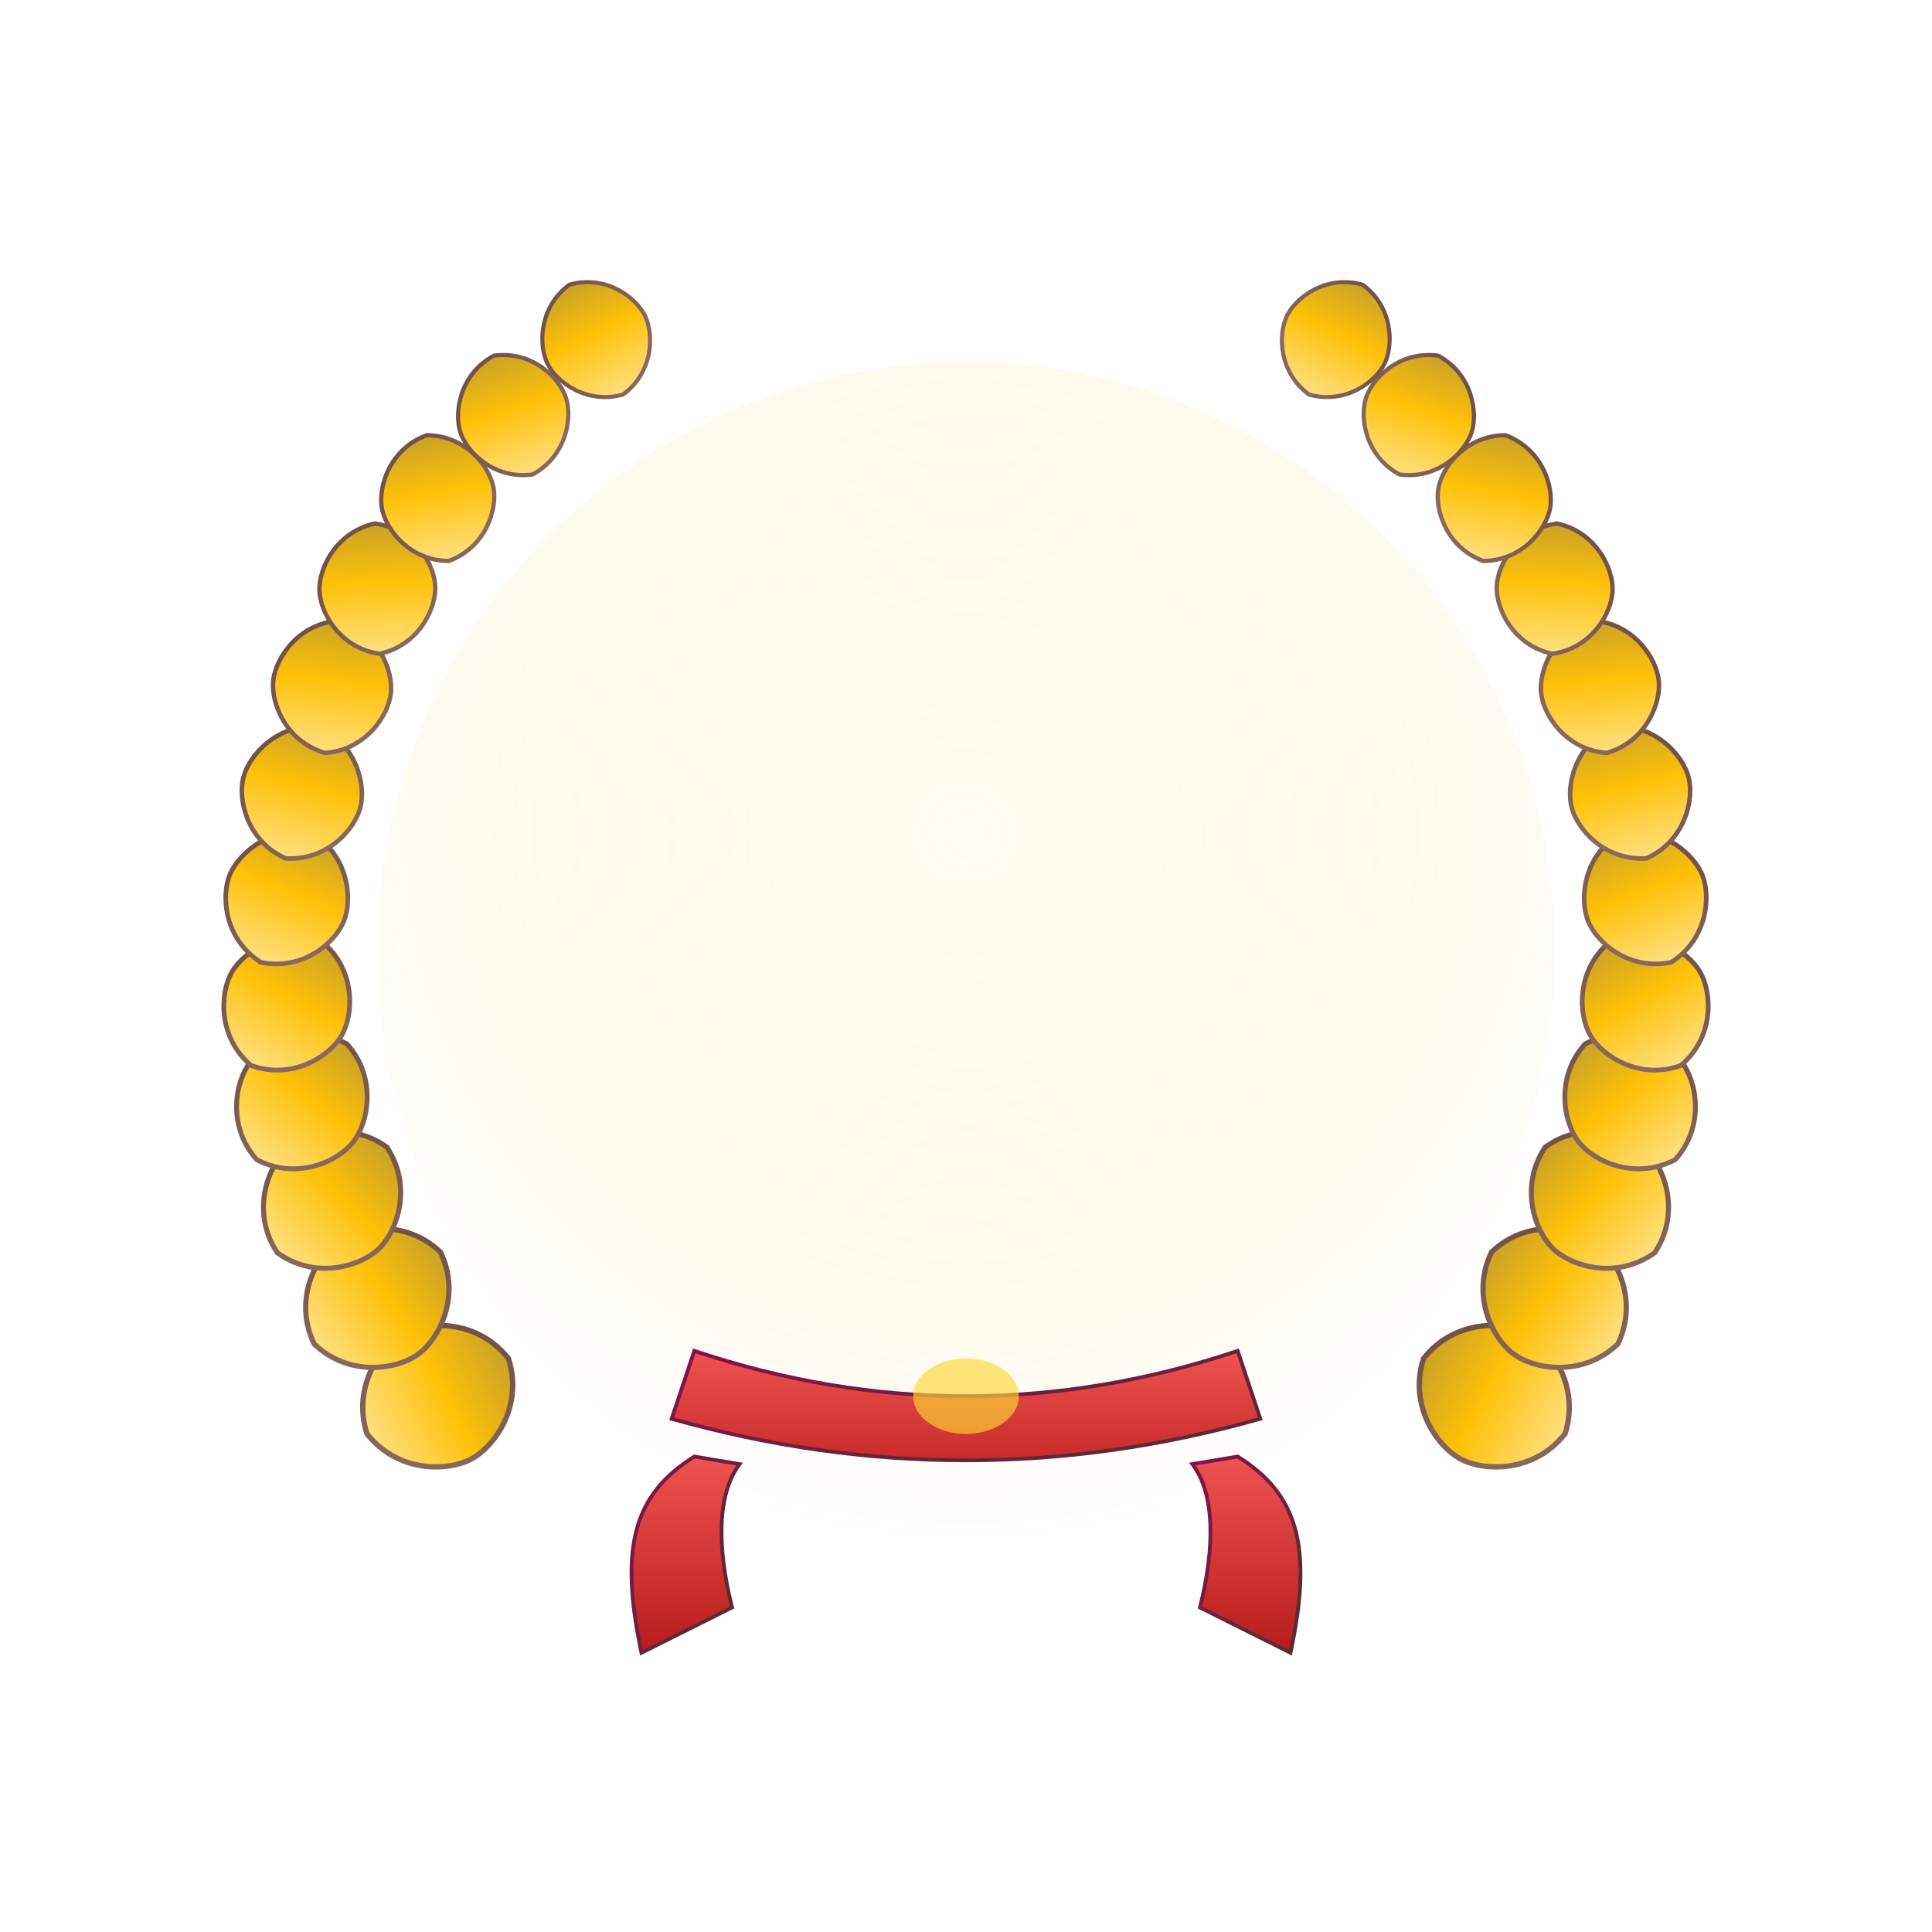 <?xml version="1.0" encoding="UTF-8"?>
<svg viewBox="0 0 512 512" width="512" height="512" xmlns="http://www.w3.org/2000/svg" role="img" aria-label="Laurel Wreath - Gold">
  <defs>
    <!-- 葉っぱ -->
    <path id="leaf" d="M0,-18 C11,-16 16,-6 16,0 C16,6 11,16 0,18 C-11,16 -16,6 -16,0 C-16,-6 -11,-16 0,-18 Z"/>
    <!-- ゴールドの葉 -->
    <linearGradient id="leafGrad" x1="0" y1="0" x2="0" y2="1">
      <stop offset="0%"  stop-color="#FFE082"/>
      <stop offset="55%" stop-color="#FFC107"/>
      <stop offset="100%" stop-color="#C9A227"/>
    </linearGradient>
    <!-- 縁どり色（やや暗い金） -->
    <linearGradient id="edgeGrad" x1="0" y1="0" x2="1" y2="1">
      <stop offset="0%"  stop-color="#8D6E63"/>
      <stop offset="100%" stop-color="#6D4C41"/>
    </linearGradient>

    <!-- リボン：赤金 -->
    <linearGradient id="ribGrad" x1="0" y1="0" x2="0" y2="1">
      <stop offset="0%"  stop-color="#EF5350"/>
      <stop offset="100%" stop-color="#B71C1C"/>
    </linearGradient>
    <linearGradient id="ribEdge" x1="0" y1="0" x2="1" y2="1">
      <stop offset="0%"  stop-color="#880E4F"/>
      <stop offset="100%" stop-color="#4E342E"/>
    </linearGradient>

    <!-- 中央薄いメダリオン -->
    <radialGradient id="medalGrad" cx="50%" cy="40%" r="60%">
      <stop offset="0%"  stop-color="#FFECB3" stop-opacity=".18"/>
      <stop offset="70%" stop-color="#FBC02D" stop-opacity=".08"/>
      <stop offset="100%" stop-color="#C9A227" stop-opacity="0"/>
    </radialGradient>

    <!-- 影 -->
    <filter id="softShadow" x="-50%" y="-50%" width="200%" height="200%">
      <feDropShadow dx="0" dy="2" stdDeviation="3" flood-color="#000" flood-opacity=".25"/>
    </filter>
  </defs>

  <!-- メダリオン（うっすら） -->
  <circle cx="256" cy="252" r="156" fill="url(#medalGrad)"/>

  <!-- 左枝 -->
  <g transform="translate(256,260)" filter="url(#softShadow)">
    <g transform="translate(-140,110)">
      <g fill="url(#leafGrad)" stroke="url(#edgeGrad)" stroke-width="1.2">
        <use href="#leaf" transform="rotate(-118) scale(1.18)"/>
        <use href="#leaf" transform="translate(-16,-26) rotate(-126) scale(1.15)"/>
        <use href="#leaf" transform="translate(-28,-52) rotate(-134) scale(1.12)"/>
        <use href="#leaf" transform="translate(-36,-78) rotate(-142) scale(1.08)"/>
        <use href="#leaf" transform="translate(-40,-104) rotate(-150) scale(1.05)"/>
        <use href="#leaf" transform="translate(-40,-132) rotate(-158) scale(1.02)"/>
        <use href="#leaf" transform="translate(-36,-160) rotate(-166) scale(1.00)"/>
        <use href="#leaf" transform="translate(-28,-188) rotate(-174) scale(0.98)"/>
        <use href="#leaf" transform="translate(-16,-214) rotate(-182) scale(0.96)"/>
        <use href="#leaf" transform="translate(0,-238)  rotate(-190) scale(0.94)"/>
        <use href="#leaf" transform="translate(20,-260) rotate(-198) scale(0.92)"/>
        <use href="#leaf" transform="translate(42,-280) rotate(-206) scale(0.90)"/>
      </g>
    </g>
  </g>

  <!-- 右枝 -->
  <g transform="translate(256,260) scale(-1,1)" filter="url(#softShadow)">
    <g transform="translate(-140,110)">
      <g fill="url(#leafGrad)" stroke="url(#edgeGrad)" stroke-width="1.2">
        <use href="#leaf" transform="rotate(-118) scale(1.18)"/>
        <use href="#leaf" transform="translate(-16,-26) rotate(-126) scale(1.15)"/>
        <use href="#leaf" transform="translate(-28,-52) rotate(-134) scale(1.12)"/>
        <use href="#leaf" transform="translate(-36,-78) rotate(-142) scale(1.08)"/>
        <use href="#leaf" transform="translate(-40,-104) rotate(-150) scale(1.05)"/>
        <use href="#leaf" transform="translate(-40,-132) rotate(-158) scale(1.02)"/>
        <use href="#leaf" transform="translate(-36,-160) rotate(-166) scale(1.00)"/>
        <use href="#leaf" transform="translate(-28,-188) rotate(-174) scale(0.98)"/>
        <use href="#leaf" transform="translate(-16,-214) rotate(-182) scale(0.96)"/>
        <use href="#leaf" transform="translate(0,-238)  rotate(-190) scale(0.94)"/>
        <use href="#leaf" transform="translate(20,-260) rotate(-198) scale(0.92)"/>
        <use href="#leaf" transform="translate(42,-280) rotate(-206) scale(0.90)"/>
      </g>
    </g>
  </g>

  <!-- リボン -->
  <g transform="translate(256,376)" filter="url(#softShadow)">
    <!-- たれ -->
    <path d="M-72,10 C-88,20 -92,34 -86,62 L-62,50 C-66,34 -66,20 -60,12 Z"
          fill="url(#ribGrad)" stroke="url(#ribEdge)" stroke-width="1"/>
    <path d="M72,10 C88,20 92,34 86,62 L62,50 C66,34 66,20 60,12 Z"
          fill="url(#ribGrad)" stroke="url(#ribEdge)" stroke-width="1"/>
    <!-- 中央 -->
    <path d="M-78,0 Q0,22 78,0 L72,-18 Q0,6 -72,-18 Z"
          fill="url(#ribGrad)" stroke="url(#ribEdge)" stroke-width="1"/>
    <ellipse cx="0" cy="-6" rx="14" ry="10" fill="#FDD835" opacity=".65"/>
  </g>
</svg>
